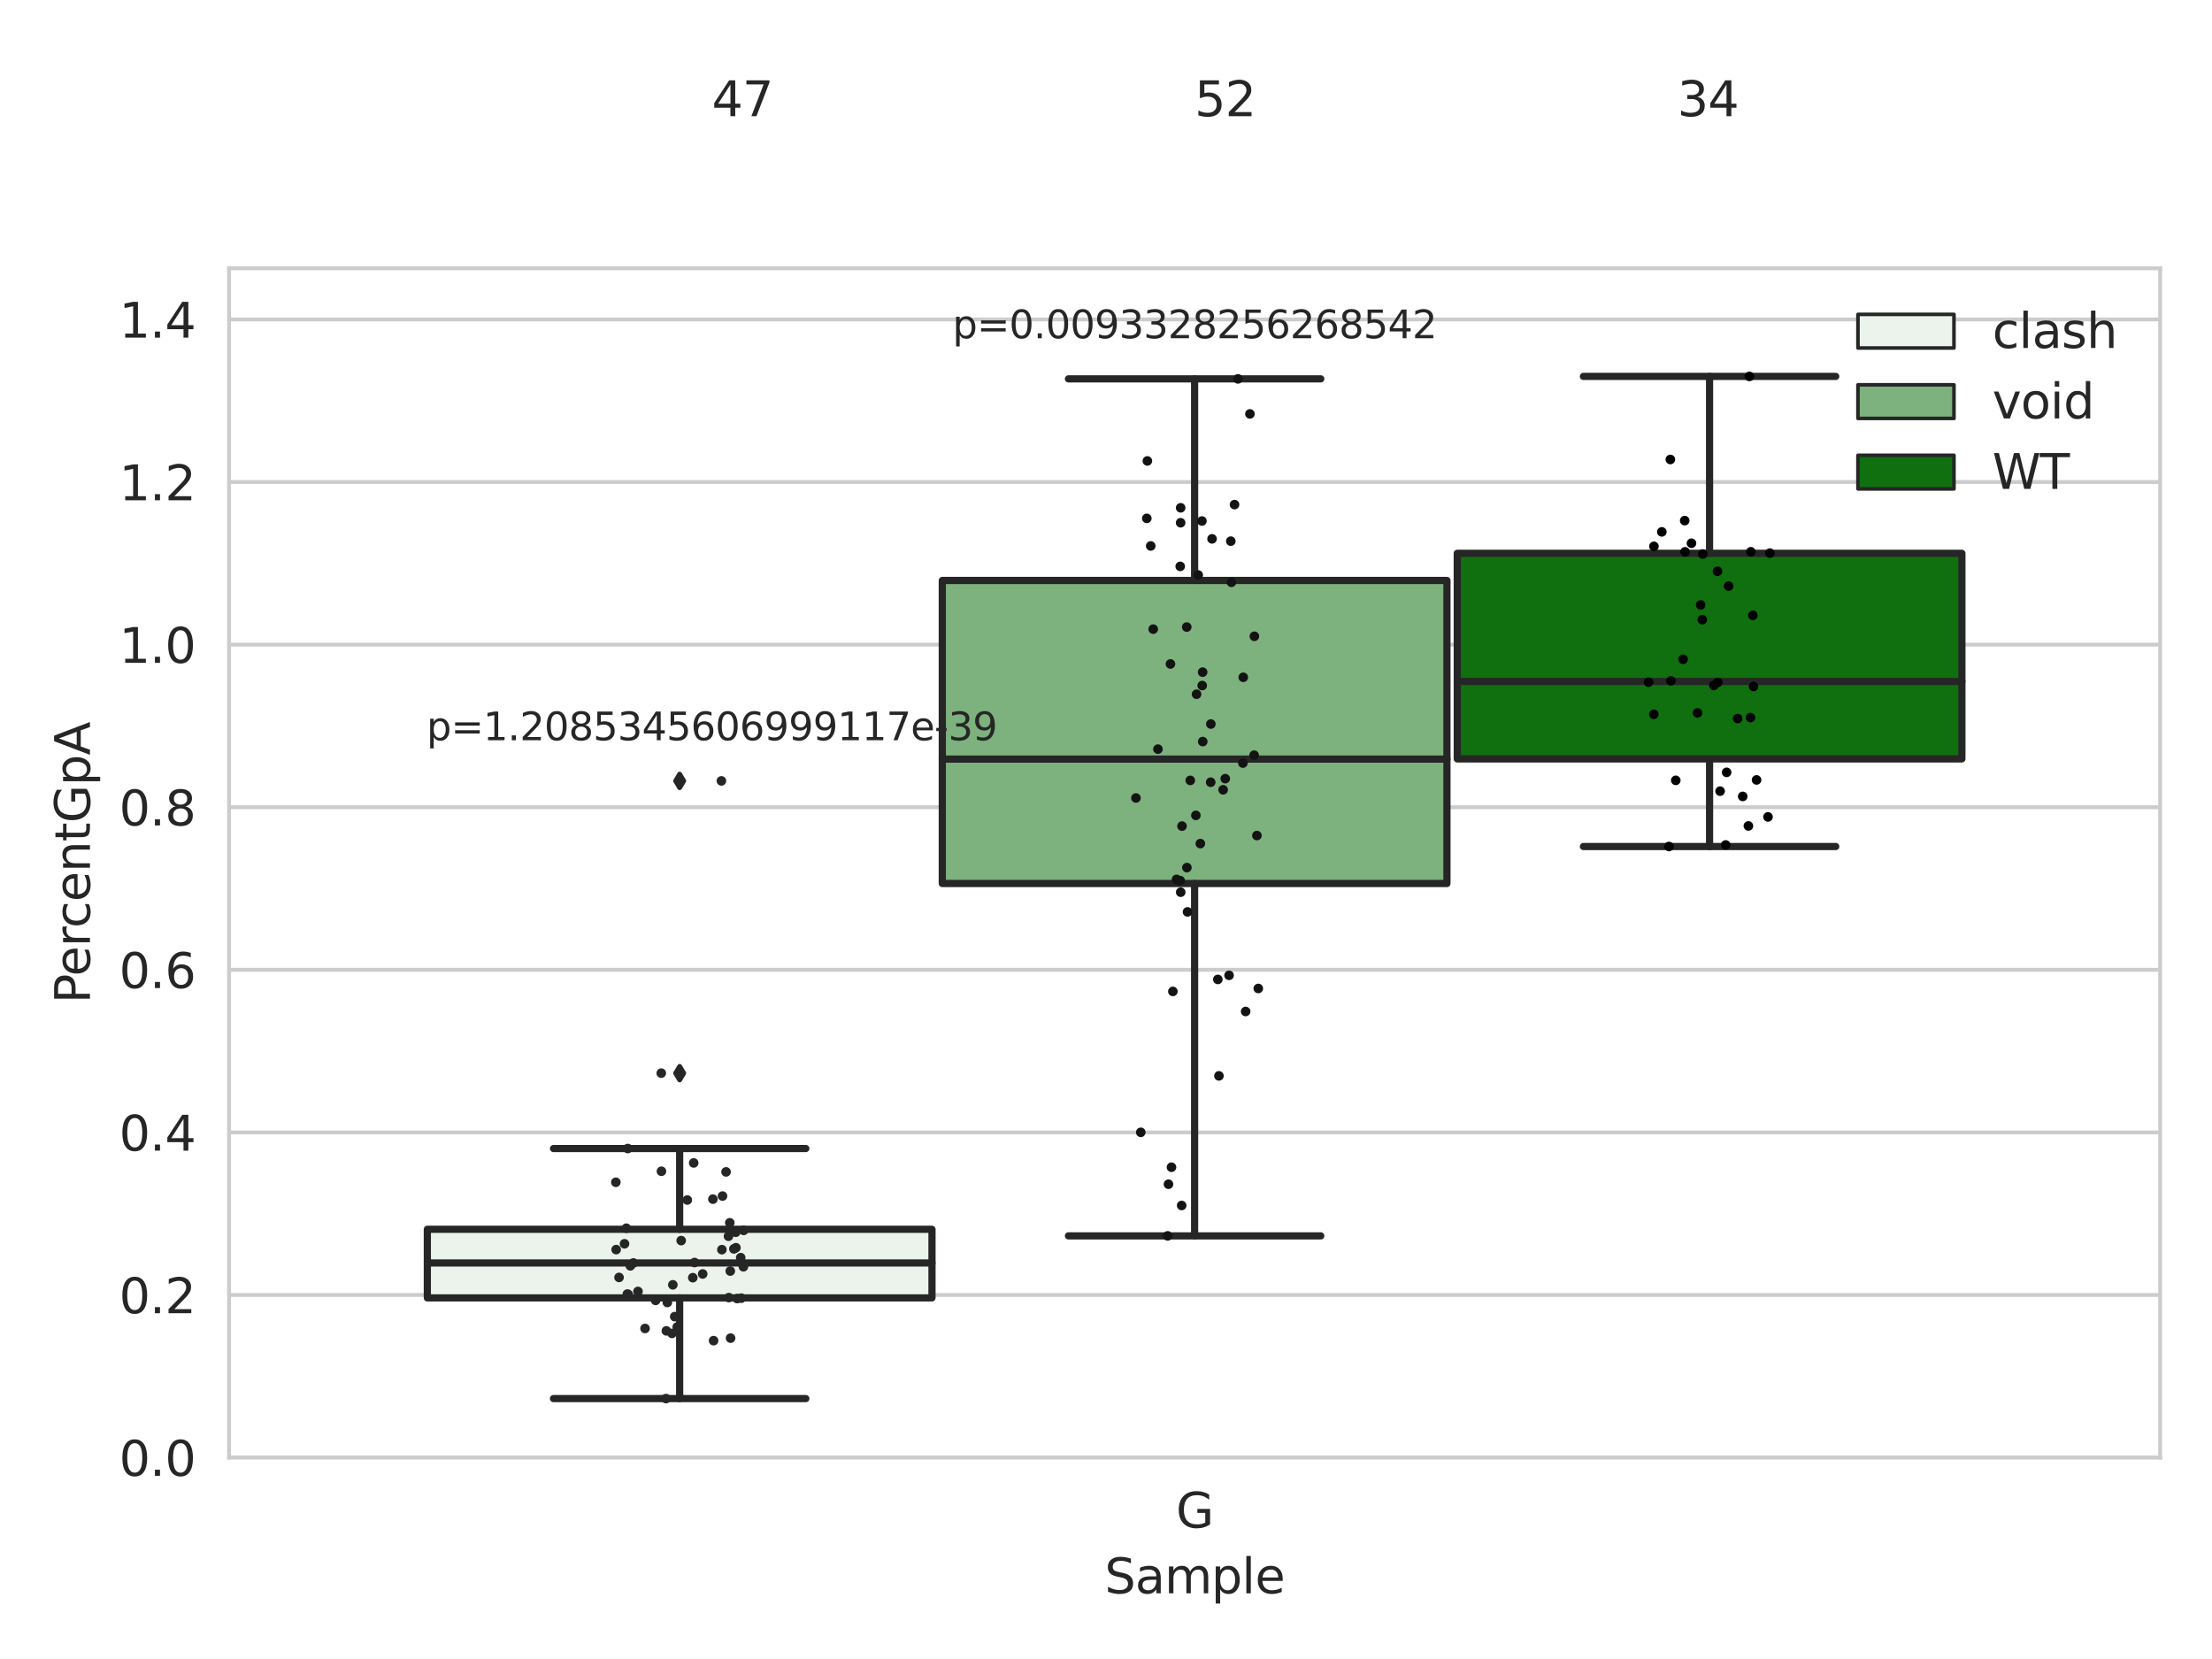 <?xml version="1.0" encoding="utf-8" standalone="no"?>
<!DOCTYPE svg PUBLIC "-//W3C//DTD SVG 1.1//EN"
  "http://www.w3.org/Graphics/SVG/1.1/DTD/svg11.dtd">
<svg xmlns:xlink="http://www.w3.org/1999/xlink" width="460.8pt" height="345.6pt" viewBox="0 0 460.8 345.6" xmlns="http://www.w3.org/2000/svg" version="1.1">
 <defs>
  <style type="text/css">*{stroke-linejoin: round; stroke-linecap: butt}</style>
 </defs>
 <g id="figure_1">
  <g id="patch_1">
   <path d="M 0 345.6 
L 460.8 345.6 
L 460.8 0 
L 0 0 
z
" style="fill: #ffffff"/>
  </g>
  <g id="axes_1">
   <g id="patch_2">
    <path d="M 47.72 303.64 
L 450 303.64 
L 450 55.89 
L 47.72 55.89 
z
" style="fill: #ffffff"/>
   </g>
   <g id="matplotlib.axis_1">
    <g id="xtick_1">
     <g id="text_1">
      <!-- G -->
      <g style="fill: #262626" transform="translate(244.986 318.238)scale(0.1 -0.1)">
       <defs>
        <path id="DejaVuSans-47" d="M 3809 666 
L 3809 1919 
L 2778 1919 
L 2778 2438 
L 4434 2438 
L 4434 434 
Q 4069 175 3628 42 
Q 3188 -91 2688 -91 
Q 1594 -91 976 548 
Q 359 1188 359 2328 
Q 359 3472 976 4111 
Q 1594 4750 2688 4750 
Q 3144 4750 3555 4637 
Q 3966 4525 4313 4306 
L 4313 3634 
Q 3963 3931 3569 4081 
Q 3175 4231 2741 4231 
Q 1884 4231 1454 3753 
Q 1025 3275 1025 2328 
Q 1025 1384 1454 906 
Q 1884 428 2741 428 
Q 3075 428 3337 486 
Q 3600 544 3809 666 
z
" transform="scale(0.016)"/>
       </defs>
       <use xlink:href="#DejaVuSans-47"/>
      </g>
     </g>
    </g>
    <g id="text_2">
     <!-- Sample -->
     <g style="fill: #262626" transform="translate(230.112 331.917)scale(0.1 -0.1)">
      <defs>
       <path id="DejaVuSans-53" d="M 3425 4513 
L 3425 3897 
Q 3066 4069 2747 4153 
Q 2428 4238 2131 4238 
Q 1616 4238 1336 4038 
Q 1056 3838 1056 3469 
Q 1056 3159 1242 3001 
Q 1428 2844 1947 2747 
L 2328 2669 
Q 3034 2534 3370 2195 
Q 3706 1856 3706 1288 
Q 3706 609 3251 259 
Q 2797 -91 1919 -91 
Q 1588 -91 1214 -16 
Q 841 59 441 206 
L 441 856 
Q 825 641 1194 531 
Q 1563 422 1919 422 
Q 2459 422 2753 634 
Q 3047 847 3047 1241 
Q 3047 1584 2836 1778 
Q 2625 1972 2144 2069 
L 1759 2144 
Q 1053 2284 737 2584 
Q 422 2884 422 3419 
Q 422 4038 858 4394 
Q 1294 4750 2059 4750 
Q 2388 4750 2728 4690 
Q 3069 4631 3425 4513 
z
" transform="scale(0.016)"/>
       <path id="DejaVuSans-61" d="M 2194 1759 
Q 1497 1759 1228 1600 
Q 959 1441 959 1056 
Q 959 750 1161 570 
Q 1363 391 1709 391 
Q 2188 391 2477 730 
Q 2766 1069 2766 1631 
L 2766 1759 
L 2194 1759 
z
M 3341 1997 
L 3341 0 
L 2766 0 
L 2766 531 
Q 2569 213 2275 61 
Q 1981 -91 1556 -91 
Q 1019 -91 701 211 
Q 384 513 384 1019 
Q 384 1609 779 1909 
Q 1175 2209 1959 2209 
L 2766 2209 
L 2766 2266 
Q 2766 2663 2505 2880 
Q 2244 3097 1772 3097 
Q 1472 3097 1187 3025 
Q 903 2953 641 2809 
L 641 3341 
Q 956 3463 1253 3523 
Q 1550 3584 1831 3584 
Q 2591 3584 2966 3190 
Q 3341 2797 3341 1997 
z
" transform="scale(0.016)"/>
       <path id="DejaVuSans-6d" d="M 3328 2828 
Q 3544 3216 3844 3400 
Q 4144 3584 4550 3584 
Q 5097 3584 5394 3201 
Q 5691 2819 5691 2113 
L 5691 0 
L 5113 0 
L 5113 2094 
Q 5113 2597 4934 2840 
Q 4756 3084 4391 3084 
Q 3944 3084 3684 2787 
Q 3425 2491 3425 1978 
L 3425 0 
L 2847 0 
L 2847 2094 
Q 2847 2600 2669 2842 
Q 2491 3084 2119 3084 
Q 1678 3084 1418 2786 
Q 1159 2488 1159 1978 
L 1159 0 
L 581 0 
L 581 3500 
L 1159 3500 
L 1159 2956 
Q 1356 3278 1631 3431 
Q 1906 3584 2284 3584 
Q 2666 3584 2933 3390 
Q 3200 3197 3328 2828 
z
" transform="scale(0.016)"/>
       <path id="DejaVuSans-70" d="M 1159 525 
L 1159 -1331 
L 581 -1331 
L 581 3500 
L 1159 3500 
L 1159 2969 
Q 1341 3281 1617 3432 
Q 1894 3584 2278 3584 
Q 2916 3584 3314 3078 
Q 3713 2572 3713 1747 
Q 3713 922 3314 415 
Q 2916 -91 2278 -91 
Q 1894 -91 1617 61 
Q 1341 213 1159 525 
z
M 3116 1747 
Q 3116 2381 2855 2742 
Q 2594 3103 2138 3103 
Q 1681 3103 1420 2742 
Q 1159 2381 1159 1747 
Q 1159 1113 1420 752 
Q 1681 391 2138 391 
Q 2594 391 2855 752 
Q 3116 1113 3116 1747 
z
" transform="scale(0.016)"/>
       <path id="DejaVuSans-6c" d="M 603 4863 
L 1178 4863 
L 1178 0 
L 603 0 
L 603 4863 
z
" transform="scale(0.016)"/>
       <path id="DejaVuSans-65" d="M 3597 1894 
L 3597 1613 
L 953 1613 
Q 991 1019 1311 708 
Q 1631 397 2203 397 
Q 2534 397 2845 478 
Q 3156 559 3463 722 
L 3463 178 
Q 3153 47 2828 -22 
Q 2503 -91 2169 -91 
Q 1331 -91 842 396 
Q 353 884 353 1716 
Q 353 2575 817 3079 
Q 1281 3584 2069 3584 
Q 2775 3584 3186 3129 
Q 3597 2675 3597 1894 
z
M 3022 2063 
Q 3016 2534 2758 2815 
Q 2500 3097 2075 3097 
Q 1594 3097 1305 2825 
Q 1016 2553 972 2059 
L 3022 2063 
z
" transform="scale(0.016)"/>
      </defs>
      <use xlink:href="#DejaVuSans-53"/>
      <use xlink:href="#DejaVuSans-61" x="63.477"/>
      <use xlink:href="#DejaVuSans-6d" x="124.756"/>
      <use xlink:href="#DejaVuSans-70" x="222.168"/>
      <use xlink:href="#DejaVuSans-6c" x="285.645"/>
      <use xlink:href="#DejaVuSans-65" x="313.428"/>
     </g>
    </g>
   </g>
   <g id="matplotlib.axis_2">
    <g id="ytick_1">
     <g id="line2d_1">
      <path d="M 47.72 303.64 
L 450 303.64 
" clip-path="url(#pe523d6411e)" style="fill: none; stroke: #cccccc; stroke-width: 0.8; stroke-linecap: round"/>
     </g>
     <g id="text_3">
      <!-- 0.0 -->
      <g style="fill: #262626" transform="translate(24.817 307.439)scale(0.1 -0.1)">
       <defs>
        <path id="DejaVuSans-30" d="M 2034 4250 
Q 1547 4250 1301 3770 
Q 1056 3291 1056 2328 
Q 1056 1369 1301 889 
Q 1547 409 2034 409 
Q 2525 409 2770 889 
Q 3016 1369 3016 2328 
Q 3016 3291 2770 3770 
Q 2525 4250 2034 4250 
z
M 2034 4750 
Q 2819 4750 3233 4129 
Q 3647 3509 3647 2328 
Q 3647 1150 3233 529 
Q 2819 -91 2034 -91 
Q 1250 -91 836 529 
Q 422 1150 422 2328 
Q 422 3509 836 4129 
Q 1250 4750 2034 4750 
z
" transform="scale(0.016)"/>
        <path id="DejaVuSans-2e" d="M 684 794 
L 1344 794 
L 1344 0 
L 684 0 
L 684 794 
z
" transform="scale(0.016)"/>
       </defs>
       <use xlink:href="#DejaVuSans-30"/>
       <use xlink:href="#DejaVuSans-2e" x="63.623"/>
       <use xlink:href="#DejaVuSans-30" x="95.41"/>
      </g>
     </g>
    </g>
    <g id="ytick_2">
     <g id="line2d_2">
      <path d="M 47.72 269.769 
L 450 269.769 
" clip-path="url(#pe523d6411e)" style="fill: none; stroke: #cccccc; stroke-width: 0.8; stroke-linecap: round"/>
     </g>
     <g id="text_4">
      <!-- 0.2 -->
      <g style="fill: #262626" transform="translate(24.817 273.568)scale(0.1 -0.1)">
       <defs>
        <path id="DejaVuSans-32" d="M 1228 531 
L 3431 531 
L 3431 0 
L 469 0 
L 469 531 
Q 828 903 1448 1529 
Q 2069 2156 2228 2338 
Q 2531 2678 2651 2914 
Q 2772 3150 2772 3378 
Q 2772 3750 2511 3984 
Q 2250 4219 1831 4219 
Q 1534 4219 1204 4116 
Q 875 4013 500 3803 
L 500 4441 
Q 881 4594 1212 4672 
Q 1544 4750 1819 4750 
Q 2544 4750 2975 4387 
Q 3406 4025 3406 3419 
Q 3406 3131 3298 2873 
Q 3191 2616 2906 2266 
Q 2828 2175 2409 1742 
Q 1991 1309 1228 531 
z
" transform="scale(0.016)"/>
       </defs>
       <use xlink:href="#DejaVuSans-30"/>
       <use xlink:href="#DejaVuSans-2e" x="63.623"/>
       <use xlink:href="#DejaVuSans-32" x="95.41"/>
      </g>
     </g>
    </g>
    <g id="ytick_3">
     <g id="line2d_3">
      <path d="M 47.72 235.898 
L 450 235.898 
" clip-path="url(#pe523d6411e)" style="fill: none; stroke: #cccccc; stroke-width: 0.8; stroke-linecap: round"/>
     </g>
     <g id="text_5">
      <!-- 0.4 -->
      <g style="fill: #262626" transform="translate(24.817 239.697)scale(0.1 -0.1)">
       <defs>
        <path id="DejaVuSans-34" d="M 2419 4116 
L 825 1625 
L 2419 1625 
L 2419 4116 
z
M 2253 4666 
L 3047 4666 
L 3047 1625 
L 3713 1625 
L 3713 1100 
L 3047 1100 
L 3047 0 
L 2419 0 
L 2419 1100 
L 313 1100 
L 313 1709 
L 2253 4666 
z
" transform="scale(0.016)"/>
       </defs>
       <use xlink:href="#DejaVuSans-30"/>
       <use xlink:href="#DejaVuSans-2e" x="63.623"/>
       <use xlink:href="#DejaVuSans-34" x="95.41"/>
      </g>
     </g>
    </g>
    <g id="ytick_4">
     <g id="line2d_4">
      <path d="M 47.72 202.026 
L 450 202.026 
" clip-path="url(#pe523d6411e)" style="fill: none; stroke: #cccccc; stroke-width: 0.8; stroke-linecap: round"/>
     </g>
     <g id="text_6">
      <!-- 0.6 -->
      <g style="fill: #262626" transform="translate(24.817 205.826)scale(0.1 -0.1)">
       <defs>
        <path id="DejaVuSans-36" d="M 2113 2584 
Q 1688 2584 1439 2293 
Q 1191 2003 1191 1497 
Q 1191 994 1439 701 
Q 1688 409 2113 409 
Q 2538 409 2786 701 
Q 3034 994 3034 1497 
Q 3034 2003 2786 2293 
Q 2538 2584 2113 2584 
z
M 3366 4563 
L 3366 3988 
Q 3128 4100 2886 4159 
Q 2644 4219 2406 4219 
Q 1781 4219 1451 3797 
Q 1122 3375 1075 2522 
Q 1259 2794 1537 2939 
Q 1816 3084 2150 3084 
Q 2853 3084 3261 2657 
Q 3669 2231 3669 1497 
Q 3669 778 3244 343 
Q 2819 -91 2113 -91 
Q 1303 -91 875 529 
Q 447 1150 447 2328 
Q 447 3434 972 4092 
Q 1497 4750 2381 4750 
Q 2619 4750 2861 4703 
Q 3103 4656 3366 4563 
z
" transform="scale(0.016)"/>
       </defs>
       <use xlink:href="#DejaVuSans-30"/>
       <use xlink:href="#DejaVuSans-2e" x="63.623"/>
       <use xlink:href="#DejaVuSans-36" x="95.41"/>
      </g>
     </g>
    </g>
    <g id="ytick_5">
     <g id="line2d_5">
      <path d="M 47.72 168.155 
L 450 168.155 
" clip-path="url(#pe523d6411e)" style="fill: none; stroke: #cccccc; stroke-width: 0.8; stroke-linecap: round"/>
     </g>
     <g id="text_7">
      <!-- 0.8 -->
      <g style="fill: #262626" transform="translate(24.817 171.954)scale(0.1 -0.1)">
       <defs>
        <path id="DejaVuSans-38" d="M 2034 2216 
Q 1584 2216 1326 1975 
Q 1069 1734 1069 1313 
Q 1069 891 1326 650 
Q 1584 409 2034 409 
Q 2484 409 2743 651 
Q 3003 894 3003 1313 
Q 3003 1734 2745 1975 
Q 2488 2216 2034 2216 
z
M 1403 2484 
Q 997 2584 770 2862 
Q 544 3141 544 3541 
Q 544 4100 942 4425 
Q 1341 4750 2034 4750 
Q 2731 4750 3128 4425 
Q 3525 4100 3525 3541 
Q 3525 3141 3298 2862 
Q 3072 2584 2669 2484 
Q 3125 2378 3379 2068 
Q 3634 1759 3634 1313 
Q 3634 634 3220 271 
Q 2806 -91 2034 -91 
Q 1263 -91 848 271 
Q 434 634 434 1313 
Q 434 1759 690 2068 
Q 947 2378 1403 2484 
z
M 1172 3481 
Q 1172 3119 1398 2916 
Q 1625 2713 2034 2713 
Q 2441 2713 2670 2916 
Q 2900 3119 2900 3481 
Q 2900 3844 2670 4047 
Q 2441 4250 2034 4250 
Q 1625 4250 1398 4047 
Q 1172 3844 1172 3481 
z
" transform="scale(0.016)"/>
       </defs>
       <use xlink:href="#DejaVuSans-30"/>
       <use xlink:href="#DejaVuSans-2e" x="63.623"/>
       <use xlink:href="#DejaVuSans-38" x="95.41"/>
      </g>
     </g>
    </g>
    <g id="ytick_6">
     <g id="line2d_6">
      <path d="M 47.72 134.284 
L 450 134.284 
" clip-path="url(#pe523d6411e)" style="fill: none; stroke: #cccccc; stroke-width: 0.8; stroke-linecap: round"/>
     </g>
     <g id="text_8">
      <!-- 1.0 -->
      <g style="fill: #262626" transform="translate(24.817 138.083)scale(0.1 -0.1)">
       <defs>
        <path id="DejaVuSans-31" d="M 794 531 
L 1825 531 
L 1825 4091 
L 703 3866 
L 703 4441 
L 1819 4666 
L 2450 4666 
L 2450 531 
L 3481 531 
L 3481 0 
L 794 0 
L 794 531 
z
" transform="scale(0.016)"/>
       </defs>
       <use xlink:href="#DejaVuSans-31"/>
       <use xlink:href="#DejaVuSans-2e" x="63.623"/>
       <use xlink:href="#DejaVuSans-30" x="95.41"/>
      </g>
     </g>
    </g>
    <g id="ytick_7">
     <g id="line2d_7">
      <path d="M 47.72 100.413 
L 450 100.413 
" clip-path="url(#pe523d6411e)" style="fill: none; stroke: #cccccc; stroke-width: 0.8; stroke-linecap: round"/>
     </g>
     <g id="text_9">
      <!-- 1.2 -->
      <g style="fill: #262626" transform="translate(24.817 104.212)scale(0.1 -0.1)">
       <use xlink:href="#DejaVuSans-31"/>
       <use xlink:href="#DejaVuSans-2e" x="63.623"/>
       <use xlink:href="#DejaVuSans-32" x="95.41"/>
      </g>
     </g>
    </g>
    <g id="ytick_8">
     <g id="line2d_8">
      <path d="M 47.72 66.542 
L 450 66.542 
" clip-path="url(#pe523d6411e)" style="fill: none; stroke: #cccccc; stroke-width: 0.8; stroke-linecap: round"/>
     </g>
     <g id="text_10">
      <!-- 1.4 -->
      <g style="fill: #262626" transform="translate(24.817 70.341)scale(0.1 -0.1)">
       <use xlink:href="#DejaVuSans-31"/>
       <use xlink:href="#DejaVuSans-2e" x="63.623"/>
       <use xlink:href="#DejaVuSans-34" x="95.41"/>
      </g>
     </g>
    </g>
    <g id="text_11">
     <!-- PercentGpA -->
     <g style="fill: #262626" transform="translate(18.737 209.041)rotate(-90)scale(0.1 -0.1)">
      <defs>
       <path id="DejaVuSans-50" d="M 1259 4147 
L 1259 2394 
L 2053 2394 
Q 2494 2394 2734 2622 
Q 2975 2850 2975 3272 
Q 2975 3691 2734 3919 
Q 2494 4147 2053 4147 
L 1259 4147 
z
M 628 4666 
L 2053 4666 
Q 2838 4666 3239 4311 
Q 3641 3956 3641 3272 
Q 3641 2581 3239 2228 
Q 2838 1875 2053 1875 
L 1259 1875 
L 1259 0 
L 628 0 
L 628 4666 
z
" transform="scale(0.016)"/>
       <path id="DejaVuSans-72" d="M 2631 2963 
Q 2534 3019 2420 3045 
Q 2306 3072 2169 3072 
Q 1681 3072 1420 2755 
Q 1159 2438 1159 1844 
L 1159 0 
L 581 0 
L 581 3500 
L 1159 3500 
L 1159 2956 
Q 1341 3275 1631 3429 
Q 1922 3584 2338 3584 
Q 2397 3584 2469 3576 
Q 2541 3569 2628 3553 
L 2631 2963 
z
" transform="scale(0.016)"/>
       <path id="DejaVuSans-63" d="M 3122 3366 
L 3122 2828 
Q 2878 2963 2633 3030 
Q 2388 3097 2138 3097 
Q 1578 3097 1268 2742 
Q 959 2388 959 1747 
Q 959 1106 1268 751 
Q 1578 397 2138 397 
Q 2388 397 2633 464 
Q 2878 531 3122 666 
L 3122 134 
Q 2881 22 2623 -34 
Q 2366 -91 2075 -91 
Q 1284 -91 818 406 
Q 353 903 353 1747 
Q 353 2603 823 3093 
Q 1294 3584 2113 3584 
Q 2378 3584 2631 3529 
Q 2884 3475 3122 3366 
z
" transform="scale(0.016)"/>
       <path id="DejaVuSans-6e" d="M 3513 2113 
L 3513 0 
L 2938 0 
L 2938 2094 
Q 2938 2591 2744 2837 
Q 2550 3084 2163 3084 
Q 1697 3084 1428 2787 
Q 1159 2491 1159 1978 
L 1159 0 
L 581 0 
L 581 3500 
L 1159 3500 
L 1159 2956 
Q 1366 3272 1645 3428 
Q 1925 3584 2291 3584 
Q 2894 3584 3203 3211 
Q 3513 2838 3513 2113 
z
" transform="scale(0.016)"/>
       <path id="DejaVuSans-74" d="M 1172 4494 
L 1172 3500 
L 2356 3500 
L 2356 3053 
L 1172 3053 
L 1172 1153 
Q 1172 725 1289 603 
Q 1406 481 1766 481 
L 2356 481 
L 2356 0 
L 1766 0 
Q 1100 0 847 248 
Q 594 497 594 1153 
L 594 3053 
L 172 3053 
L 172 3500 
L 594 3500 
L 594 4494 
L 1172 4494 
z
" transform="scale(0.016)"/>
       <path id="DejaVuSans-41" d="M 2188 4044 
L 1331 1722 
L 3047 1722 
L 2188 4044 
z
M 1831 4666 
L 2547 4666 
L 4325 0 
L 3669 0 
L 3244 1197 
L 1141 1197 
L 716 0 
L 50 0 
L 1831 4666 
z
" transform="scale(0.016)"/>
      </defs>
      <use xlink:href="#DejaVuSans-50"/>
      <use xlink:href="#DejaVuSans-65" x="56.678"/>
      <use xlink:href="#DejaVuSans-72" x="118.201"/>
      <use xlink:href="#DejaVuSans-63" x="157.064"/>
      <use xlink:href="#DejaVuSans-65" x="212.045"/>
      <use xlink:href="#DejaVuSans-6e" x="273.568"/>
      <use xlink:href="#DejaVuSans-74" x="336.947"/>
      <use xlink:href="#DejaVuSans-47" x="376.156"/>
      <use xlink:href="#DejaVuSans-70" x="453.646"/>
      <use xlink:href="#DejaVuSans-41" x="517.123"/>
     </g>
    </g>
   </g>
   <g id="patch_3">
    <path d="M 89.021 270.371 
L 194.15 270.371 
L 194.15 256.086 
L 89.021 256.086 
L 89.021 270.371 
z
" clip-path="url(#pe523d6411e)" style="fill: #ecf2ec; stroke: #262626; stroke-width: 1.5; stroke-linejoin: miter"/>
   </g>
   <g id="patch_4">
    <path d="M 196.295 184.05 
L 301.425 184.05 
L 301.425 120.92 
L 196.295 120.92 
L 196.295 184.05 
z
" clip-path="url(#pe523d6411e)" style="fill: #7db17d; stroke: #262626; stroke-width: 1.5; stroke-linejoin: miter"/>
   </g>
   <g id="patch_5">
    <path d="M 303.57 158.091 
L 408.699 158.091 
L 408.699 115.267 
L 303.57 115.267 
L 303.57 158.091 
z
" clip-path="url(#pe523d6411e)" style="fill: #107010; stroke: #262626; stroke-width: 1.5; stroke-linejoin: miter"/>
   </g>
   <g id="patch_6">
    <path d="M 248.86 303.64 
L 248.86 303.64 
L 248.86 303.64 
L 248.86 303.64 
z
" clip-path="url(#pe523d6411e)" style="fill: #ecf2ec; stroke: #262626; stroke-width: 0.75; stroke-linejoin: miter"/>
   </g>
   <g id="patch_7">
    <path d="M 248.86 303.64 
L 248.86 303.64 
L 248.86 303.64 
L 248.86 303.64 
z
" clip-path="url(#pe523d6411e)" style="fill: #7db17d; stroke: #262626; stroke-width: 0.75; stroke-linejoin: miter"/>
   </g>
   <g id="patch_8">
    <path d="M 248.86 303.64 
L 248.86 303.64 
L 248.86 303.64 
L 248.86 303.64 
z
" clip-path="url(#pe523d6411e)" style="fill: #107010; stroke: #262626; stroke-width: 0.75; stroke-linejoin: miter"/>
   </g>
   <g id="PathCollection_1"/>
   <g id="PathCollection_2"/>
   <g id="PathCollection_3"/>
   <g id="line2d_9">
    <path d="M 141.585 270.371 
L 141.585 291.352 
" clip-path="url(#pe523d6411e)" style="fill: none; stroke: #262626; stroke-width: 1.5; stroke-linecap: round"/>
   </g>
   <g id="line2d_10">
    <path d="M 141.585 256.086 
L 141.585 239.26 
" clip-path="url(#pe523d6411e)" style="fill: none; stroke: #262626; stroke-width: 1.5; stroke-linecap: round"/>
   </g>
   <g id="line2d_11">
    <path d="M 115.303 291.352 
L 167.868 291.352 
" clip-path="url(#pe523d6411e)" style="fill: none; stroke: #262626; stroke-width: 1.5; stroke-linecap: round"/>
   </g>
   <g id="line2d_12">
    <path d="M 115.303 239.26 
L 167.868 239.26 
" clip-path="url(#pe523d6411e)" style="fill: none; stroke: #262626; stroke-width: 1.5; stroke-linecap: round"/>
   </g>
   <g id="line2d_13">
    <defs>
     <path id="mca74545b20" d="M -0 1.414 
L 0.849 0 
L 0 -1.414 
L -0.849 -0 
z
" style="stroke: #262626; stroke-linejoin: miter"/>
    </defs>
    <g clip-path="url(#pe523d6411e)">
     <use xlink:href="#mca74545b20" x="141.585" y="223.558" style="fill: #262626; stroke: #262626; stroke-linejoin: miter"/>
     <use xlink:href="#mca74545b20" x="141.585" y="162.674" style="fill: #262626; stroke: #262626; stroke-linejoin: miter"/>
    </g>
   </g>
   <g id="line2d_14">
    <path d="M 248.86 184.05 
L 248.86 257.455 
" clip-path="url(#pe523d6411e)" style="fill: none; stroke: #262626; stroke-width: 1.5; stroke-linecap: round"/>
   </g>
   <g id="line2d_15">
    <path d="M 248.86 120.92 
L 248.86 78.926 
" clip-path="url(#pe523d6411e)" style="fill: none; stroke: #262626; stroke-width: 1.5; stroke-linecap: round"/>
   </g>
   <g id="line2d_16">
    <path d="M 222.578 257.455 
L 275.142 257.455 
" clip-path="url(#pe523d6411e)" style="fill: none; stroke: #262626; stroke-width: 1.5; stroke-linecap: round"/>
   </g>
   <g id="line2d_17">
    <path d="M 222.578 78.926 
L 275.142 78.926 
" clip-path="url(#pe523d6411e)" style="fill: none; stroke: #262626; stroke-width: 1.5; stroke-linecap: round"/>
   </g>
   <g id="line2d_18"/>
   <g id="line2d_19">
    <path d="M 356.135 158.091 
L 356.135 176.342 
" clip-path="url(#pe523d6411e)" style="fill: none; stroke: #262626; stroke-width: 1.5; stroke-linecap: round"/>
   </g>
   <g id="line2d_20">
    <path d="M 356.135 115.267 
L 356.135 78.412 
" clip-path="url(#pe523d6411e)" style="fill: none; stroke: #262626; stroke-width: 1.5; stroke-linecap: round"/>
   </g>
   <g id="line2d_21">
    <path d="M 329.852 176.342 
L 382.417 176.342 
" clip-path="url(#pe523d6411e)" style="fill: none; stroke: #262626; stroke-width: 1.5; stroke-linecap: round"/>
   </g>
   <g id="line2d_22">
    <path d="M 329.852 78.412 
L 382.417 78.412 
" clip-path="url(#pe523d6411e)" style="fill: none; stroke: #262626; stroke-width: 1.5; stroke-linecap: round"/>
   </g>
   <g id="line2d_23"/>
   <g id="line2d_24">
    <path d="M 89.021 263.1 
L 194.15 263.1 
" clip-path="url(#pe523d6411e)" style="fill: none; stroke: #262626; stroke-width: 1.5; stroke-linecap: round"/>
   </g>
   <g id="line2d_25">
    <path d="M 196.295 158.139 
L 301.425 158.139 
" clip-path="url(#pe523d6411e)" style="fill: none; stroke: #262626; stroke-width: 1.5; stroke-linecap: round"/>
   </g>
   <g id="line2d_26">
    <path d="M 303.57 141.964 
L 408.699 141.964 
" clip-path="url(#pe523d6411e)" style="fill: none; stroke: #262626; stroke-width: 1.5; stroke-linecap: round"/>
   </g>
   <g id="patch_9">
    <path d="M 47.72 303.64 
L 47.72 55.89 
" style="fill: none; stroke: #cccccc; stroke-width: 0.8; stroke-linejoin: miter; stroke-linecap: square"/>
   </g>
   <g id="patch_10">
    <path d="M 450 303.64 
L 450 55.89 
" style="fill: none; stroke: #cccccc; stroke-width: 0.8; stroke-linejoin: miter; stroke-linecap: square"/>
   </g>
   <g id="patch_11">
    <path d="M 47.72 303.64 
L 450 303.64 
" style="fill: none; stroke: #cccccc; stroke-width: 0.8; stroke-linejoin: miter; stroke-linecap: square"/>
   </g>
   <g id="patch_12">
    <path d="M 47.72 55.89 
L 450 55.89 
" style="fill: none; stroke: #cccccc; stroke-width: 0.8; stroke-linejoin: miter; stroke-linecap: square"/>
   </g>
   <g id="PathCollection_4">
    <defs>
     <path id="C0_0_7423a5f494" d="M 0 1 
C 0.265 1 0.52 0.895 0.707 0.707 
C 0.895 0.52 1 0.265 1 -0 
C 1 -0.265 0.895 -0.52 0.707 -0.707 
C 0.52 -0.895 0.265 -1 0 -1 
C -0.265 -1 -0.52 -0.895 -0.707 -0.707 
C -0.895 -0.52 -1 -0.265 -1 0 
C -1 0.265 -0.895 0.52 -0.707 0.707 
C -0.52 0.895 -0.265 1 0 1 
z
"/>
    </defs>
    <g clip-path="url(#pe523d6411e)">
     <use xlink:href="#C0_0_7423a5f494" x="130.098" y="259.103" style="fill: #262626"/>
    </g>
    <g clip-path="url(#pe523d6411e)">
     <use xlink:href="#C0_0_7423a5f494" x="138.747" y="291.352" style="fill: #262626"/>
    </g>
    <g clip-path="url(#pe523d6411e)">
     <use xlink:href="#C0_0_7423a5f494" x="137.791" y="243.995" style="fill: #262626"/>
    </g>
    <g clip-path="url(#pe523d6411e)">
     <use xlink:href="#C0_0_7423a5f494" x="137.757" y="223.558" style="fill: #262626"/>
    </g>
    <g clip-path="url(#pe523d6411e)">
     <use xlink:href="#C0_0_7423a5f494" x="130.473" y="255.86" style="fill: #262626"/>
    </g>
    <g clip-path="url(#pe523d6411e)">
     <use xlink:href="#C0_0_7423a5f494" x="154.865" y="263.888" style="fill: #262626"/>
    </g>
    <g clip-path="url(#pe523d6411e)">
     <use xlink:href="#C0_0_7423a5f494" x="146.384" y="265.389" style="fill: #262626"/>
    </g>
    <g clip-path="url(#pe523d6411e)">
     <use xlink:href="#C0_0_7423a5f494" x="130.691" y="269.573" style="fill: #262626"/>
    </g>
    <g clip-path="url(#pe523d6411e)">
     <use xlink:href="#C0_0_7423a5f494" x="144.683" y="263.01" style="fill: #262626"/>
    </g>
    <g clip-path="url(#pe523d6411e)">
     <use xlink:href="#C0_0_7423a5f494" x="130.773" y="239.26" style="fill: #262626"/>
    </g>
    <g clip-path="url(#pe523d6411e)">
     <use xlink:href="#C0_0_7423a5f494" x="144.323" y="266.166" style="fill: #262626"/>
    </g>
    <g clip-path="url(#pe523d6411e)">
     <use xlink:href="#C0_0_7423a5f494" x="131.311" y="263.703" style="fill: #262626"/>
    </g>
    <g clip-path="url(#pe523d6411e)">
     <use xlink:href="#C0_0_7423a5f494" x="140.56" y="274.272" style="fill: #262626"/>
    </g>
    <g clip-path="url(#pe523d6411e)">
     <use xlink:href="#C0_0_7423a5f494" x="151.823" y="270.312" style="fill: #262626"/>
    </g>
    <g clip-path="url(#pe523d6411e)">
     <use xlink:href="#C0_0_7423a5f494" x="150.383" y="260.327" style="fill: #262626"/>
    </g>
    <g clip-path="url(#pe523d6411e)">
     <use xlink:href="#C0_0_7423a5f494" x="141.902" y="258.436" style="fill: #262626"/>
    </g>
    <g clip-path="url(#pe523d6411e)">
     <use xlink:href="#C0_0_7423a5f494" x="144.51" y="242.261" style="fill: #262626"/>
    </g>
    <g clip-path="url(#pe523d6411e)">
     <use xlink:href="#C0_0_7423a5f494" x="138.812" y="277.244" style="fill: #262626"/>
    </g>
    <g clip-path="url(#pe523d6411e)">
     <use xlink:href="#C0_0_7423a5f494" x="140.165" y="267.65" style="fill: #262626"/>
    </g>
    <g clip-path="url(#pe523d6411e)">
     <use xlink:href="#C0_0_7423a5f494" x="154.917" y="256.311" style="fill: #262626"/>
    </g>
    <g clip-path="url(#pe523d6411e)">
     <use xlink:href="#C0_0_7423a5f494" x="154.427" y="270.429" style="fill: #262626"/>
    </g>
    <g clip-path="url(#pe523d6411e)">
     <use xlink:href="#C0_0_7423a5f494" x="130.881" y="269.673" style="fill: #262626"/>
    </g>
    <g clip-path="url(#pe523d6411e)">
     <use xlink:href="#C0_0_7423a5f494" x="153.269" y="256.699" style="fill: #262626"/>
    </g>
    <g clip-path="url(#pe523d6411e)">
     <use xlink:href="#C0_0_7423a5f494" x="141.079" y="276.43" style="fill: #262626"/>
    </g>
    <g clip-path="url(#pe523d6411e)">
     <use xlink:href="#C0_0_7423a5f494" x="150.283" y="162.674" style="fill: #262626"/>
    </g>
    <g clip-path="url(#pe523d6411e)">
     <use xlink:href="#C0_0_7423a5f494" x="152.191" y="278.756" style="fill: #262626"/>
    </g>
    <g clip-path="url(#pe523d6411e)">
     <use xlink:href="#C0_0_7423a5f494" x="128.292" y="246.286" style="fill: #262626"/>
    </g>
    <g clip-path="url(#pe523d6411e)">
     <use xlink:href="#C0_0_7423a5f494" x="128.357" y="260.313" style="fill: #262626"/>
    </g>
    <g clip-path="url(#pe523d6411e)">
     <use xlink:href="#C0_0_7423a5f494" x="131.952" y="263.1" style="fill: #262626"/>
    </g>
    <g clip-path="url(#pe523d6411e)">
     <use xlink:href="#C0_0_7423a5f494" x="150.515" y="249.161" style="fill: #262626"/>
    </g>
    <g clip-path="url(#pe523d6411e)">
     <use xlink:href="#C0_0_7423a5f494" x="143.175" y="249.984" style="fill: #262626"/>
    </g>
    <g clip-path="url(#pe523d6411e)">
     <use xlink:href="#C0_0_7423a5f494" x="148.51" y="249.802" style="fill: #262626"/>
    </g>
    <g clip-path="url(#pe523d6411e)">
     <use xlink:href="#C0_0_7423a5f494" x="148.654" y="279.282" style="fill: #262626"/>
    </g>
    <g clip-path="url(#pe523d6411e)">
     <use xlink:href="#C0_0_7423a5f494" x="134.373" y="276.746" style="fill: #262626"/>
    </g>
    <g clip-path="url(#pe523d6411e)">
     <use xlink:href="#C0_0_7423a5f494" x="154.302" y="261.99" style="fill: #262626"/>
    </g>
    <g clip-path="url(#pe523d6411e)">
     <use xlink:href="#C0_0_7423a5f494" x="139.989" y="277.768" style="fill: #262626"/>
    </g>
    <g clip-path="url(#pe523d6411e)">
     <use xlink:href="#C0_0_7423a5f494" x="132.901" y="269.032" style="fill: #262626"/>
    </g>
    <g clip-path="url(#pe523d6411e)">
     <use xlink:href="#C0_0_7423a5f494" x="136.585" y="270.899" style="fill: #262626"/>
    </g>
    <g clip-path="url(#pe523d6411e)">
     <use xlink:href="#C0_0_7423a5f494" x="151.757" y="257.536" style="fill: #262626"/>
    </g>
    <g clip-path="url(#pe523d6411e)">
     <use xlink:href="#C0_0_7423a5f494" x="153.307" y="259.923" style="fill: #262626"/>
    </g>
    <g clip-path="url(#pe523d6411e)">
     <use xlink:href="#C0_0_7423a5f494" x="128.956" y="266.111" style="fill: #262626"/>
    </g>
    <g clip-path="url(#pe523d6411e)">
     <use xlink:href="#C0_0_7423a5f494" x="152.024" y="254.729" style="fill: #262626"/>
    </g>
    <g clip-path="url(#pe523d6411e)">
     <use xlink:href="#C0_0_7423a5f494" x="153.564" y="270.513" style="fill: #262626"/>
    </g>
    <g clip-path="url(#pe523d6411e)">
     <use xlink:href="#C0_0_7423a5f494" x="152.128" y="264.786" style="fill: #262626"/>
    </g>
    <g clip-path="url(#pe523d6411e)">
     <use xlink:href="#C0_0_7423a5f494" x="151.248" y="244.127" style="fill: #262626"/>
    </g>
    <g clip-path="url(#pe523d6411e)">
     <use xlink:href="#C0_0_7423a5f494" x="152.88" y="260.165" style="fill: #262626"/>
    </g>
    <g clip-path="url(#pe523d6411e)">
     <use xlink:href="#C0_0_7423a5f494" x="139.022" y="271.331" style="fill: #262626"/>
    </g>
   </g>
   <g id="PathCollection_5">
    <defs>
     <path id="C1_0_83ca806aeb" d="M 0 1 
C 0.265 1 0.52 0.895 0.707 0.707 
C 0.895 0.52 1 0.265 1 -0 
C 1 -0.265 0.895 -0.52 0.707 -0.707 
C 0.52 -0.895 0.265 -1 0 -1 
C -0.265 -1 -0.52 -0.895 -0.707 -0.707 
C -0.895 -0.52 -1 -0.265 -1 0 
C -1 0.265 -0.895 0.52 -0.707 0.707 
C -0.52 0.895 -0.265 1 0 1 
z
"/>
    </defs>
    <g clip-path="url(#pe523d6411e)">
     <use xlink:href="#C1_0_83ca806aeb" x="241.221" y="156.056" style="fill: #131313"/>
    </g>
    <g clip-path="url(#pe523d6411e)">
     <use xlink:href="#C1_0_83ca806aeb" x="245.86" y="117.99" style="fill: #131313"/>
    </g>
    <g clip-path="url(#pe523d6411e)">
     <use xlink:href="#C1_0_83ca806aeb" x="261.256" y="157.315" style="fill: #131313"/>
    </g>
    <g clip-path="url(#pe523d6411e)">
     <use xlink:href="#C1_0_83ca806aeb" x="253.697" y="204.032" style="fill: #131313"/>
    </g>
    <g clip-path="url(#pe523d6411e)">
     <use xlink:href="#C1_0_83ca806aeb" x="244.039" y="243.156" style="fill: #131313"/>
    </g>
    <g clip-path="url(#pe523d6411e)">
     <use xlink:href="#C1_0_83ca806aeb" x="244.334" y="206.531" style="fill: #131313"/>
    </g>
    <g clip-path="url(#pe523d6411e)">
     <use xlink:href="#C1_0_83ca806aeb" x="261.31" y="132.547" style="fill: #131313"/>
    </g>
    <g clip-path="url(#pe523d6411e)">
     <use xlink:href="#C1_0_83ca806aeb" x="239.717" y="113.732" style="fill: #131313"/>
    </g>
    <g clip-path="url(#pe523d6411e)">
     <use xlink:href="#C1_0_83ca806aeb" x="259.489" y="210.712" style="fill: #131313"/>
    </g>
    <g clip-path="url(#pe523d6411e)">
     <use xlink:href="#C1_0_83ca806aeb" x="236.637" y="166.235" style="fill: #131313"/>
    </g>
    <g clip-path="url(#pe523d6411e)">
     <use xlink:href="#C1_0_83ca806aeb" x="249.123" y="169.856" style="fill: #131313"/>
    </g>
    <g clip-path="url(#pe523d6411e)">
     <use xlink:href="#C1_0_83ca806aeb" x="250.554" y="154.483" style="fill: #131313"/>
    </g>
    <g clip-path="url(#pe523d6411e)">
     <use xlink:href="#C1_0_83ca806aeb" x="262.123" y="205.917" style="fill: #131313"/>
    </g>
    <g clip-path="url(#pe523d6411e)">
     <use xlink:href="#C1_0_83ca806aeb" x="255.243" y="162.208" style="fill: #131313"/>
    </g>
    <g clip-path="url(#pe523d6411e)">
     <use xlink:href="#C1_0_83ca806aeb" x="245.963" y="185.864" style="fill: #131313"/>
    </g>
    <g clip-path="url(#pe523d6411e)">
     <use xlink:href="#C1_0_83ca806aeb" x="258.916" y="158.964" style="fill: #131313"/>
    </g>
    <g clip-path="url(#pe523d6411e)">
     <use xlink:href="#C1_0_83ca806aeb" x="245.949" y="108.898" style="fill: #131313"/>
    </g>
    <g clip-path="url(#pe523d6411e)">
     <use xlink:href="#C1_0_83ca806aeb" x="256.53" y="121.298" style="fill: #131313"/>
    </g>
    <g clip-path="url(#pe523d6411e)">
     <use xlink:href="#C1_0_83ca806aeb" x="252.242" y="150.831" style="fill: #131313"/>
    </g>
    <g clip-path="url(#pe523d6411e)">
     <use xlink:href="#C1_0_83ca806aeb" x="245.852" y="183.445" style="fill: #131313"/>
    </g>
    <g clip-path="url(#pe523d6411e)">
     <use xlink:href="#C1_0_83ca806aeb" x="253.926" y="224.125" style="fill: #131313"/>
    </g>
    <g clip-path="url(#pe523d6411e)">
     <use xlink:href="#C1_0_83ca806aeb" x="254.802" y="164.527" style="fill: #131313"/>
    </g>
    <g clip-path="url(#pe523d6411e)">
     <use xlink:href="#C1_0_83ca806aeb" x="252.493" y="112.257" style="fill: #131313"/>
    </g>
    <g clip-path="url(#pe523d6411e)">
     <use xlink:href="#C1_0_83ca806aeb" x="247.22" y="130.626" style="fill: #131313"/>
    </g>
    <g clip-path="url(#pe523d6411e)">
     <use xlink:href="#C1_0_83ca806aeb" x="247.254" y="180.736" style="fill: #131313"/>
    </g>
    <g clip-path="url(#pe523d6411e)">
     <use xlink:href="#C1_0_83ca806aeb" x="247.955" y="162.568" style="fill: #131313"/>
    </g>
    <g clip-path="url(#pe523d6411e)">
     <use xlink:href="#C1_0_83ca806aeb" x="246.162" y="251.126" style="fill: #131313"/>
    </g>
    <g clip-path="url(#pe523d6411e)">
     <use xlink:href="#C1_0_83ca806aeb" x="250.528" y="140.021" style="fill: #131313"/>
    </g>
    <g clip-path="url(#pe523d6411e)">
     <use xlink:href="#C1_0_83ca806aeb" x="243.827" y="138.316" style="fill: #131313"/>
    </g>
    <g clip-path="url(#pe523d6411e)">
     <use xlink:href="#C1_0_83ca806aeb" x="239.017" y="96.02" style="fill: #131313"/>
    </g>
    <g clip-path="url(#pe523d6411e)">
     <use xlink:href="#C1_0_83ca806aeb" x="261.837" y="174.06" style="fill: #131313"/>
    </g>
    <g clip-path="url(#pe523d6411e)">
     <use xlink:href="#C1_0_83ca806aeb" x="240.236" y="131.059" style="fill: #131313"/>
    </g>
    <g clip-path="url(#pe523d6411e)">
     <use xlink:href="#C1_0_83ca806aeb" x="250.054" y="175.736" style="fill: #131313"/>
    </g>
    <g clip-path="url(#pe523d6411e)">
     <use xlink:href="#C1_0_83ca806aeb" x="250.442" y="142.811" style="fill: #131313"/>
    </g>
    <g clip-path="url(#pe523d6411e)">
     <use xlink:href="#C1_0_83ca806aeb" x="260.381" y="86.226" style="fill: #131313"/>
    </g>
    <g clip-path="url(#pe523d6411e)">
     <use xlink:href="#C1_0_83ca806aeb" x="238.902" y="107.989" style="fill: #131313"/>
    </g>
    <g clip-path="url(#pe523d6411e)">
     <use xlink:href="#C1_0_83ca806aeb" x="257.889" y="78.926" style="fill: #131313"/>
    </g>
    <g clip-path="url(#pe523d6411e)">
     <use xlink:href="#C1_0_83ca806aeb" x="243.415" y="246.691" style="fill: #131313"/>
    </g>
    <g clip-path="url(#pe523d6411e)">
     <use xlink:href="#C1_0_83ca806aeb" x="245.954" y="105.785" style="fill: #131313"/>
    </g>
    <g clip-path="url(#pe523d6411e)">
     <use xlink:href="#C1_0_83ca806aeb" x="243.242" y="257.455" style="fill: #131313"/>
    </g>
    <g clip-path="url(#pe523d6411e)">
     <use xlink:href="#C1_0_83ca806aeb" x="249.262" y="144.618" style="fill: #131313"/>
    </g>
    <g clip-path="url(#pe523d6411e)">
     <use xlink:href="#C1_0_83ca806aeb" x="252.21" y="162.953" style="fill: #131313"/>
    </g>
    <g clip-path="url(#pe523d6411e)">
     <use xlink:href="#C1_0_83ca806aeb" x="256.036" y="203.18" style="fill: #131313"/>
    </g>
    <g clip-path="url(#pe523d6411e)">
     <use xlink:href="#C1_0_83ca806aeb" x="247.381" y="189.965" style="fill: #131313"/>
    </g>
    <g clip-path="url(#pe523d6411e)">
     <use xlink:href="#C1_0_83ca806aeb" x="245.095" y="183.194" style="fill: #131313"/>
    </g>
    <g clip-path="url(#pe523d6411e)">
     <use xlink:href="#C1_0_83ca806aeb" x="257.177" y="105.116" style="fill: #131313"/>
    </g>
    <g clip-path="url(#pe523d6411e)">
     <use xlink:href="#C1_0_83ca806aeb" x="249.611" y="119.783" style="fill: #131313"/>
    </g>
    <g clip-path="url(#pe523d6411e)">
     <use xlink:href="#C1_0_83ca806aeb" x="237.646" y="235.885" style="fill: #131313"/>
    </g>
    <g clip-path="url(#pe523d6411e)">
     <use xlink:href="#C1_0_83ca806aeb" x="246.233" y="172.091" style="fill: #131313"/>
    </g>
    <g clip-path="url(#pe523d6411e)">
     <use xlink:href="#C1_0_83ca806aeb" x="258.994" y="141.093" style="fill: #131313"/>
    </g>
    <g clip-path="url(#pe523d6411e)">
     <use xlink:href="#C1_0_83ca806aeb" x="256.398" y="112.734" style="fill: #131313"/>
    </g>
    <g clip-path="url(#pe523d6411e)">
     <use xlink:href="#C1_0_83ca806aeb" x="250.386" y="108.535" style="fill: #131313"/>
    </g>
   </g>
   <g id="PathCollection_6">
    <defs>
     <path id="C2_0_67c2c27407" d="M 0 1 
C 0.265 1 0.52 0.895 0.707 0.707 
C 0.895 0.52 1 0.265 1 -0 
C 1 -0.265 0.895 -0.52 0.707 -0.707 
C 0.52 -0.895 0.265 -1 0 -1 
C -0.265 -1 -0.52 -0.895 -0.707 -0.707 
C -0.895 -0.52 -1 -0.265 -1 0 
C -1 0.265 -0.895 0.52 -0.707 0.707 
C -0.52 0.895 -0.265 1 0 1 
z
"/>
    </defs>
    <g clip-path="url(#pe523d6411e)">
     <use xlink:href="#C2_0_67c2c27407" x="351.034" y="114.953"/>
    </g>
    <g clip-path="url(#pe523d6411e)">
     <use xlink:href="#C2_0_67c2c27407" x="347.966" y="95.717"/>
    </g>
    <g clip-path="url(#pe523d6411e)">
     <use xlink:href="#C2_0_67c2c27407" x="344.546" y="113.812"/>
    </g>
    <g clip-path="url(#pe523d6411e)">
     <use xlink:href="#C2_0_67c2c27407" x="364.654" y="149.49"/>
    </g>
    <g clip-path="url(#pe523d6411e)">
     <use xlink:href="#C2_0_67c2c27407" x="349.095" y="162.558"/>
    </g>
    <g clip-path="url(#pe523d6411e)">
     <use xlink:href="#C2_0_67c2c27407" x="350.955" y="108.453"/>
    </g>
    <g clip-path="url(#pe523d6411e)">
     <use xlink:href="#C2_0_67c2c27407" x="363.042" y="165.908"/>
    </g>
    <g clip-path="url(#pe523d6411e)">
     <use xlink:href="#C2_0_67c2c27407" x="365.925" y="162.474"/>
    </g>
    <g clip-path="url(#pe523d6411e)">
     <use xlink:href="#C2_0_67c2c27407" x="359.495" y="176.023"/>
    </g>
    <g clip-path="url(#pe523d6411e)">
     <use xlink:href="#C2_0_67c2c27407" x="352.365" y="113.166"/>
    </g>
    <g clip-path="url(#pe523d6411e)">
     <use xlink:href="#C2_0_67c2c27407" x="368.307" y="170.179"/>
    </g>
    <g clip-path="url(#pe523d6411e)">
     <use xlink:href="#C2_0_67c2c27407" x="364.737" y="114.946"/>
    </g>
    <g clip-path="url(#pe523d6411e)">
     <use xlink:href="#C2_0_67c2c27407" x="360.095" y="122.093"/>
    </g>
    <g clip-path="url(#pe523d6411e)">
     <use xlink:href="#C2_0_67c2c27407" x="364.433" y="78.412"/>
    </g>
    <g clip-path="url(#pe523d6411e)">
     <use xlink:href="#C2_0_67c2c27407" x="350.621" y="137.339"/>
    </g>
    <g clip-path="url(#pe523d6411e)">
     <use xlink:href="#C2_0_67c2c27407" x="354.716" y="115.412"/>
    </g>
    <g clip-path="url(#pe523d6411e)">
     <use xlink:href="#C2_0_67c2c27407" x="365.15" y="128.176"/>
    </g>
    <g clip-path="url(#pe523d6411e)">
     <use xlink:href="#C2_0_67c2c27407" x="343.438" y="142.107"/>
    </g>
    <g clip-path="url(#pe523d6411e)">
     <use xlink:href="#C2_0_67c2c27407" x="347.682" y="176.342"/>
    </g>
    <g clip-path="url(#pe523d6411e)">
     <use xlink:href="#C2_0_67c2c27407" x="368.697" y="115.219"/>
    </g>
    <g clip-path="url(#pe523d6411e)">
     <use xlink:href="#C2_0_67c2c27407" x="358.328" y="164.812"/>
    </g>
    <g clip-path="url(#pe523d6411e)">
     <use xlink:href="#C2_0_67c2c27407" x="354.278" y="126.01"/>
    </g>
    <g clip-path="url(#pe523d6411e)">
     <use xlink:href="#C2_0_67c2c27407" x="357.031" y="142.798"/>
    </g>
    <g clip-path="url(#pe523d6411e)">
     <use xlink:href="#C2_0_67c2c27407" x="353.635" y="148.512"/>
    </g>
    <g clip-path="url(#pe523d6411e)">
     <use xlink:href="#C2_0_67c2c27407" x="344.525" y="148.8"/>
    </g>
    <g clip-path="url(#pe523d6411e)">
     <use xlink:href="#C2_0_67c2c27407" x="346.19" y="110.798"/>
    </g>
    <g clip-path="url(#pe523d6411e)">
     <use xlink:href="#C2_0_67c2c27407" x="365.294" y="143.013"/>
    </g>
    <g clip-path="url(#pe523d6411e)">
     <use xlink:href="#C2_0_67c2c27407" x="364.222" y="172.057"/>
    </g>
    <g clip-path="url(#pe523d6411e)">
     <use xlink:href="#C2_0_67c2c27407" x="348.082" y="141.821"/>
    </g>
    <g clip-path="url(#pe523d6411e)">
     <use xlink:href="#C2_0_67c2c27407" x="359.685" y="160.893"/>
    </g>
    <g clip-path="url(#pe523d6411e)">
     <use xlink:href="#C2_0_67c2c27407" x="357.845" y="142.158"/>
    </g>
    <g clip-path="url(#pe523d6411e)">
     <use xlink:href="#C2_0_67c2c27407" x="354.616" y="129.086"/>
    </g>
    <g clip-path="url(#pe523d6411e)">
     <use xlink:href="#C2_0_67c2c27407" x="357.79" y="119.005"/>
    </g>
    <g clip-path="url(#pe523d6411e)">
     <use xlink:href="#C2_0_67c2c27407" x="361.984" y="149.685"/>
    </g>
   </g>
   <g id="text_12">
    <!-- 47 -->
    <g style="fill: #262626" transform="translate(148.29 24.203)scale(0.1 -0.1)">
     <defs>
      <path id="DejaVuSans-37" d="M 525 4666 
L 3525 4666 
L 3525 4397 
L 1831 0 
L 1172 0 
L 2766 4134 
L 525 4134 
L 525 4666 
z
" transform="scale(0.016)"/>
     </defs>
     <use xlink:href="#DejaVuSans-34"/>
     <use xlink:href="#DejaVuSans-37" x="63.623"/>
    </g>
   </g>
   <g id="text_13">
    <!-- p=1.2085345606999117e-39 -->
    <g style="fill: #262626" transform="translate(88.868 154.206)scale(0.08 -0.08)">
     <defs>
      <path id="DejaVuSans-3d" d="M 678 2906 
L 4684 2906 
L 4684 2381 
L 678 2381 
L 678 2906 
z
M 678 1631 
L 4684 1631 
L 4684 1100 
L 678 1100 
L 678 1631 
z
" transform="scale(0.016)"/>
      <path id="DejaVuSans-35" d="M 691 4666 
L 3169 4666 
L 3169 4134 
L 1269 4134 
L 1269 2991 
Q 1406 3038 1543 3061 
Q 1681 3084 1819 3084 
Q 2600 3084 3056 2656 
Q 3513 2228 3513 1497 
Q 3513 744 3044 326 
Q 2575 -91 1722 -91 
Q 1428 -91 1123 -41 
Q 819 9 494 109 
L 494 744 
Q 775 591 1075 516 
Q 1375 441 1709 441 
Q 2250 441 2565 725 
Q 2881 1009 2881 1497 
Q 2881 1984 2565 2268 
Q 2250 2553 1709 2553 
Q 1456 2553 1204 2497 
Q 953 2441 691 2322 
L 691 4666 
z
" transform="scale(0.016)"/>
      <path id="DejaVuSans-33" d="M 2597 2516 
Q 3050 2419 3304 2112 
Q 3559 1806 3559 1356 
Q 3559 666 3084 287 
Q 2609 -91 1734 -91 
Q 1441 -91 1130 -33 
Q 819 25 488 141 
L 488 750 
Q 750 597 1062 519 
Q 1375 441 1716 441 
Q 2309 441 2620 675 
Q 2931 909 2931 1356 
Q 2931 1769 2642 2001 
Q 2353 2234 1838 2234 
L 1294 2234 
L 1294 2753 
L 1863 2753 
Q 2328 2753 2575 2939 
Q 2822 3125 2822 3475 
Q 2822 3834 2567 4026 
Q 2313 4219 1838 4219 
Q 1578 4219 1281 4162 
Q 984 4106 628 3988 
L 628 4550 
Q 988 4650 1302 4700 
Q 1616 4750 1894 4750 
Q 2613 4750 3031 4423 
Q 3450 4097 3450 3541 
Q 3450 3153 3228 2886 
Q 3006 2619 2597 2516 
z
" transform="scale(0.016)"/>
      <path id="DejaVuSans-39" d="M 703 97 
L 703 672 
Q 941 559 1184 500 
Q 1428 441 1663 441 
Q 2288 441 2617 861 
Q 2947 1281 2994 2138 
Q 2813 1869 2534 1725 
Q 2256 1581 1919 1581 
Q 1219 1581 811 2004 
Q 403 2428 403 3163 
Q 403 3881 828 4315 
Q 1253 4750 1959 4750 
Q 2769 4750 3195 4129 
Q 3622 3509 3622 2328 
Q 3622 1225 3098 567 
Q 2575 -91 1691 -91 
Q 1453 -91 1209 -44 
Q 966 3 703 97 
z
M 1959 2075 
Q 2384 2075 2632 2365 
Q 2881 2656 2881 3163 
Q 2881 3666 2632 3958 
Q 2384 4250 1959 4250 
Q 1534 4250 1286 3958 
Q 1038 3666 1038 3163 
Q 1038 2656 1286 2365 
Q 1534 2075 1959 2075 
z
" transform="scale(0.016)"/>
      <path id="DejaVuSans-2d" d="M 313 2009 
L 1997 2009 
L 1997 1497 
L 313 1497 
L 313 2009 
z
" transform="scale(0.016)"/>
     </defs>
     <use xlink:href="#DejaVuSans-70"/>
     <use xlink:href="#DejaVuSans-3d" x="63.477"/>
     <use xlink:href="#DejaVuSans-31" x="147.266"/>
     <use xlink:href="#DejaVuSans-2e" x="210.889"/>
     <use xlink:href="#DejaVuSans-32" x="242.676"/>
     <use xlink:href="#DejaVuSans-30" x="306.299"/>
     <use xlink:href="#DejaVuSans-38" x="369.922"/>
     <use xlink:href="#DejaVuSans-35" x="433.545"/>
     <use xlink:href="#DejaVuSans-33" x="497.168"/>
     <use xlink:href="#DejaVuSans-34" x="560.791"/>
     <use xlink:href="#DejaVuSans-35" x="624.414"/>
     <use xlink:href="#DejaVuSans-36" x="688.037"/>
     <use xlink:href="#DejaVuSans-30" x="751.66"/>
     <use xlink:href="#DejaVuSans-36" x="815.283"/>
     <use xlink:href="#DejaVuSans-39" x="878.906"/>
     <use xlink:href="#DejaVuSans-39" x="942.529"/>
     <use xlink:href="#DejaVuSans-39" x="1006.152"/>
     <use xlink:href="#DejaVuSans-31" x="1069.775"/>
     <use xlink:href="#DejaVuSans-31" x="1133.398"/>
     <use xlink:href="#DejaVuSans-37" x="1197.021"/>
     <use xlink:href="#DejaVuSans-65" x="1260.645"/>
     <use xlink:href="#DejaVuSans-2d" x="1322.168"/>
     <use xlink:href="#DejaVuSans-33" x="1358.252"/>
     <use xlink:href="#DejaVuSans-39" x="1421.875"/>
    </g>
   </g>
   <g id="text_14">
    <!-- 52 -->
    <g style="fill: #262626" transform="translate(248.86 24.203)scale(0.1 -0.1)">
     <use xlink:href="#DejaVuSans-35"/>
     <use xlink:href="#DejaVuSans-32" x="63.623"/>
    </g>
   </g>
   <g id="text_15">
    <!-- p=0.0093328256268542 -->
    <g style="fill: #262626" transform="translate(198.433 70.459)scale(0.08 -0.08)">
     <use xlink:href="#DejaVuSans-70"/>
     <use xlink:href="#DejaVuSans-3d" x="63.477"/>
     <use xlink:href="#DejaVuSans-30" x="147.266"/>
     <use xlink:href="#DejaVuSans-2e" x="210.889"/>
     <use xlink:href="#DejaVuSans-30" x="242.676"/>
     <use xlink:href="#DejaVuSans-30" x="306.299"/>
     <use xlink:href="#DejaVuSans-39" x="369.922"/>
     <use xlink:href="#DejaVuSans-33" x="433.545"/>
     <use xlink:href="#DejaVuSans-33" x="497.168"/>
     <use xlink:href="#DejaVuSans-32" x="560.791"/>
     <use xlink:href="#DejaVuSans-38" x="624.414"/>
     <use xlink:href="#DejaVuSans-32" x="688.037"/>
     <use xlink:href="#DejaVuSans-35" x="751.66"/>
     <use xlink:href="#DejaVuSans-36" x="815.283"/>
     <use xlink:href="#DejaVuSans-32" x="878.906"/>
     <use xlink:href="#DejaVuSans-36" x="942.529"/>
     <use xlink:href="#DejaVuSans-38" x="1006.152"/>
     <use xlink:href="#DejaVuSans-35" x="1069.775"/>
     <use xlink:href="#DejaVuSans-34" x="1133.398"/>
     <use xlink:href="#DejaVuSans-32" x="1197.021"/>
    </g>
   </g>
   <g id="text_16">
    <!-- 34 -->
    <g style="fill: #262626" transform="translate(349.43 24.203)scale(0.1 -0.1)">
     <use xlink:href="#DejaVuSans-33"/>
     <use xlink:href="#DejaVuSans-34" x="63.623"/>
    </g>
   </g>
   <g id="legend_1">
    <g id="patch_13">
     <path d="M 387.048 72.488 
L 407.048 72.488 
L 407.048 65.488 
L 387.048 65.488 
z
" style="fill: #ecf2ec; stroke: #262626; stroke-width: 0.75; stroke-linejoin: miter"/>
    </g>
    <g id="text_17">
     <!-- clash -->
     <g style="fill: #262626" transform="translate(415.048 72.488)scale(0.1 -0.1)">
      <defs>
       <path id="DejaVuSans-73" d="M 2834 3397 
L 2834 2853 
Q 2591 2978 2328 3040 
Q 2066 3103 1784 3103 
Q 1356 3103 1142 2972 
Q 928 2841 928 2578 
Q 928 2378 1081 2264 
Q 1234 2150 1697 2047 
L 1894 2003 
Q 2506 1872 2764 1633 
Q 3022 1394 3022 966 
Q 3022 478 2636 193 
Q 2250 -91 1575 -91 
Q 1294 -91 989 -36 
Q 684 19 347 128 
L 347 722 
Q 666 556 975 473 
Q 1284 391 1588 391 
Q 1994 391 2212 530 
Q 2431 669 2431 922 
Q 2431 1156 2273 1281 
Q 2116 1406 1581 1522 
L 1381 1569 
Q 847 1681 609 1914 
Q 372 2147 372 2553 
Q 372 3047 722 3315 
Q 1072 3584 1716 3584 
Q 2034 3584 2315 3537 
Q 2597 3491 2834 3397 
z
" transform="scale(0.016)"/>
       <path id="DejaVuSans-68" d="M 3513 2113 
L 3513 0 
L 2938 0 
L 2938 2094 
Q 2938 2591 2744 2837 
Q 2550 3084 2163 3084 
Q 1697 3084 1428 2787 
Q 1159 2491 1159 1978 
L 1159 0 
L 581 0 
L 581 4863 
L 1159 4863 
L 1159 2956 
Q 1366 3272 1645 3428 
Q 1925 3584 2291 3584 
Q 2894 3584 3203 3211 
Q 3513 2838 3513 2113 
z
" transform="scale(0.016)"/>
      </defs>
      <use xlink:href="#DejaVuSans-63"/>
      <use xlink:href="#DejaVuSans-6c" x="54.98"/>
      <use xlink:href="#DejaVuSans-61" x="82.764"/>
      <use xlink:href="#DejaVuSans-73" x="144.043"/>
      <use xlink:href="#DejaVuSans-68" x="196.143"/>
     </g>
    </g>
    <g id="patch_14">
     <path d="M 387.048 87.166 
L 407.048 87.166 
L 407.048 80.166 
L 387.048 80.166 
z
" style="fill: #7db17d; stroke: #262626; stroke-width: 0.75; stroke-linejoin: miter"/>
    </g>
    <g id="text_18">
     <!-- void -->
     <g style="fill: #262626" transform="translate(415.048 87.166)scale(0.1 -0.1)">
      <defs>
       <path id="DejaVuSans-76" d="M 191 3500 
L 800 3500 
L 1894 563 
L 2988 3500 
L 3597 3500 
L 2284 0 
L 1503 0 
L 191 3500 
z
" transform="scale(0.016)"/>
       <path id="DejaVuSans-6f" d="M 1959 3097 
Q 1497 3097 1228 2736 
Q 959 2375 959 1747 
Q 959 1119 1226 758 
Q 1494 397 1959 397 
Q 2419 397 2687 759 
Q 2956 1122 2956 1747 
Q 2956 2369 2687 2733 
Q 2419 3097 1959 3097 
z
M 1959 3584 
Q 2709 3584 3137 3096 
Q 3566 2609 3566 1747 
Q 3566 888 3137 398 
Q 2709 -91 1959 -91 
Q 1206 -91 779 398 
Q 353 888 353 1747 
Q 353 2609 779 3096 
Q 1206 3584 1959 3584 
z
" transform="scale(0.016)"/>
       <path id="DejaVuSans-69" d="M 603 3500 
L 1178 3500 
L 1178 0 
L 603 0 
L 603 3500 
z
M 603 4863 
L 1178 4863 
L 1178 4134 
L 603 4134 
L 603 4863 
z
" transform="scale(0.016)"/>
       <path id="DejaVuSans-64" d="M 2906 2969 
L 2906 4863 
L 3481 4863 
L 3481 0 
L 2906 0 
L 2906 525 
Q 2725 213 2448 61 
Q 2172 -91 1784 -91 
Q 1150 -91 751 415 
Q 353 922 353 1747 
Q 353 2572 751 3078 
Q 1150 3584 1784 3584 
Q 2172 3584 2448 3432 
Q 2725 3281 2906 2969 
z
M 947 1747 
Q 947 1113 1208 752 
Q 1469 391 1925 391 
Q 2381 391 2643 752 
Q 2906 1113 2906 1747 
Q 2906 2381 2643 2742 
Q 2381 3103 1925 3103 
Q 1469 3103 1208 2742 
Q 947 2381 947 1747 
z
" transform="scale(0.016)"/>
      </defs>
      <use xlink:href="#DejaVuSans-76"/>
      <use xlink:href="#DejaVuSans-6f" x="59.18"/>
      <use xlink:href="#DejaVuSans-69" x="120.361"/>
      <use xlink:href="#DejaVuSans-64" x="148.145"/>
     </g>
    </g>
    <g id="patch_15">
     <path d="M 387.048 101.844 
L 407.048 101.844 
L 407.048 94.844 
L 387.048 94.844 
z
" style="fill: #107010; stroke: #262626; stroke-width: 0.75; stroke-linejoin: miter"/>
    </g>
    <g id="text_19">
     <!-- WT -->
     <g style="fill: #262626" transform="translate(415.048 101.844)scale(0.1 -0.1)">
      <defs>
       <path id="DejaVuSans-57" d="M 213 4666 
L 850 4666 
L 1831 722 
L 2809 4666 
L 3519 4666 
L 4500 722 
L 5478 4666 
L 6119 4666 
L 4947 0 
L 4153 0 
L 3169 4050 
L 2175 0 
L 1381 0 
L 213 4666 
z
" transform="scale(0.016)"/>
       <path id="DejaVuSans-54" d="M -19 4666 
L 3928 4666 
L 3928 4134 
L 2272 4134 
L 2272 0 
L 1638 0 
L 1638 4134 
L -19 4134 
L -19 4666 
z
" transform="scale(0.016)"/>
      </defs>
      <use xlink:href="#DejaVuSans-57"/>
      <use xlink:href="#DejaVuSans-54" x="98.877"/>
     </g>
    </g>
   </g>
  </g>
 </g>
 <defs>
  <clipPath id="pe523d6411e">
   <rect x="47.72" y="55.89" width="402.28" height="247.75"/>
  </clipPath>
 </defs>
</svg>
